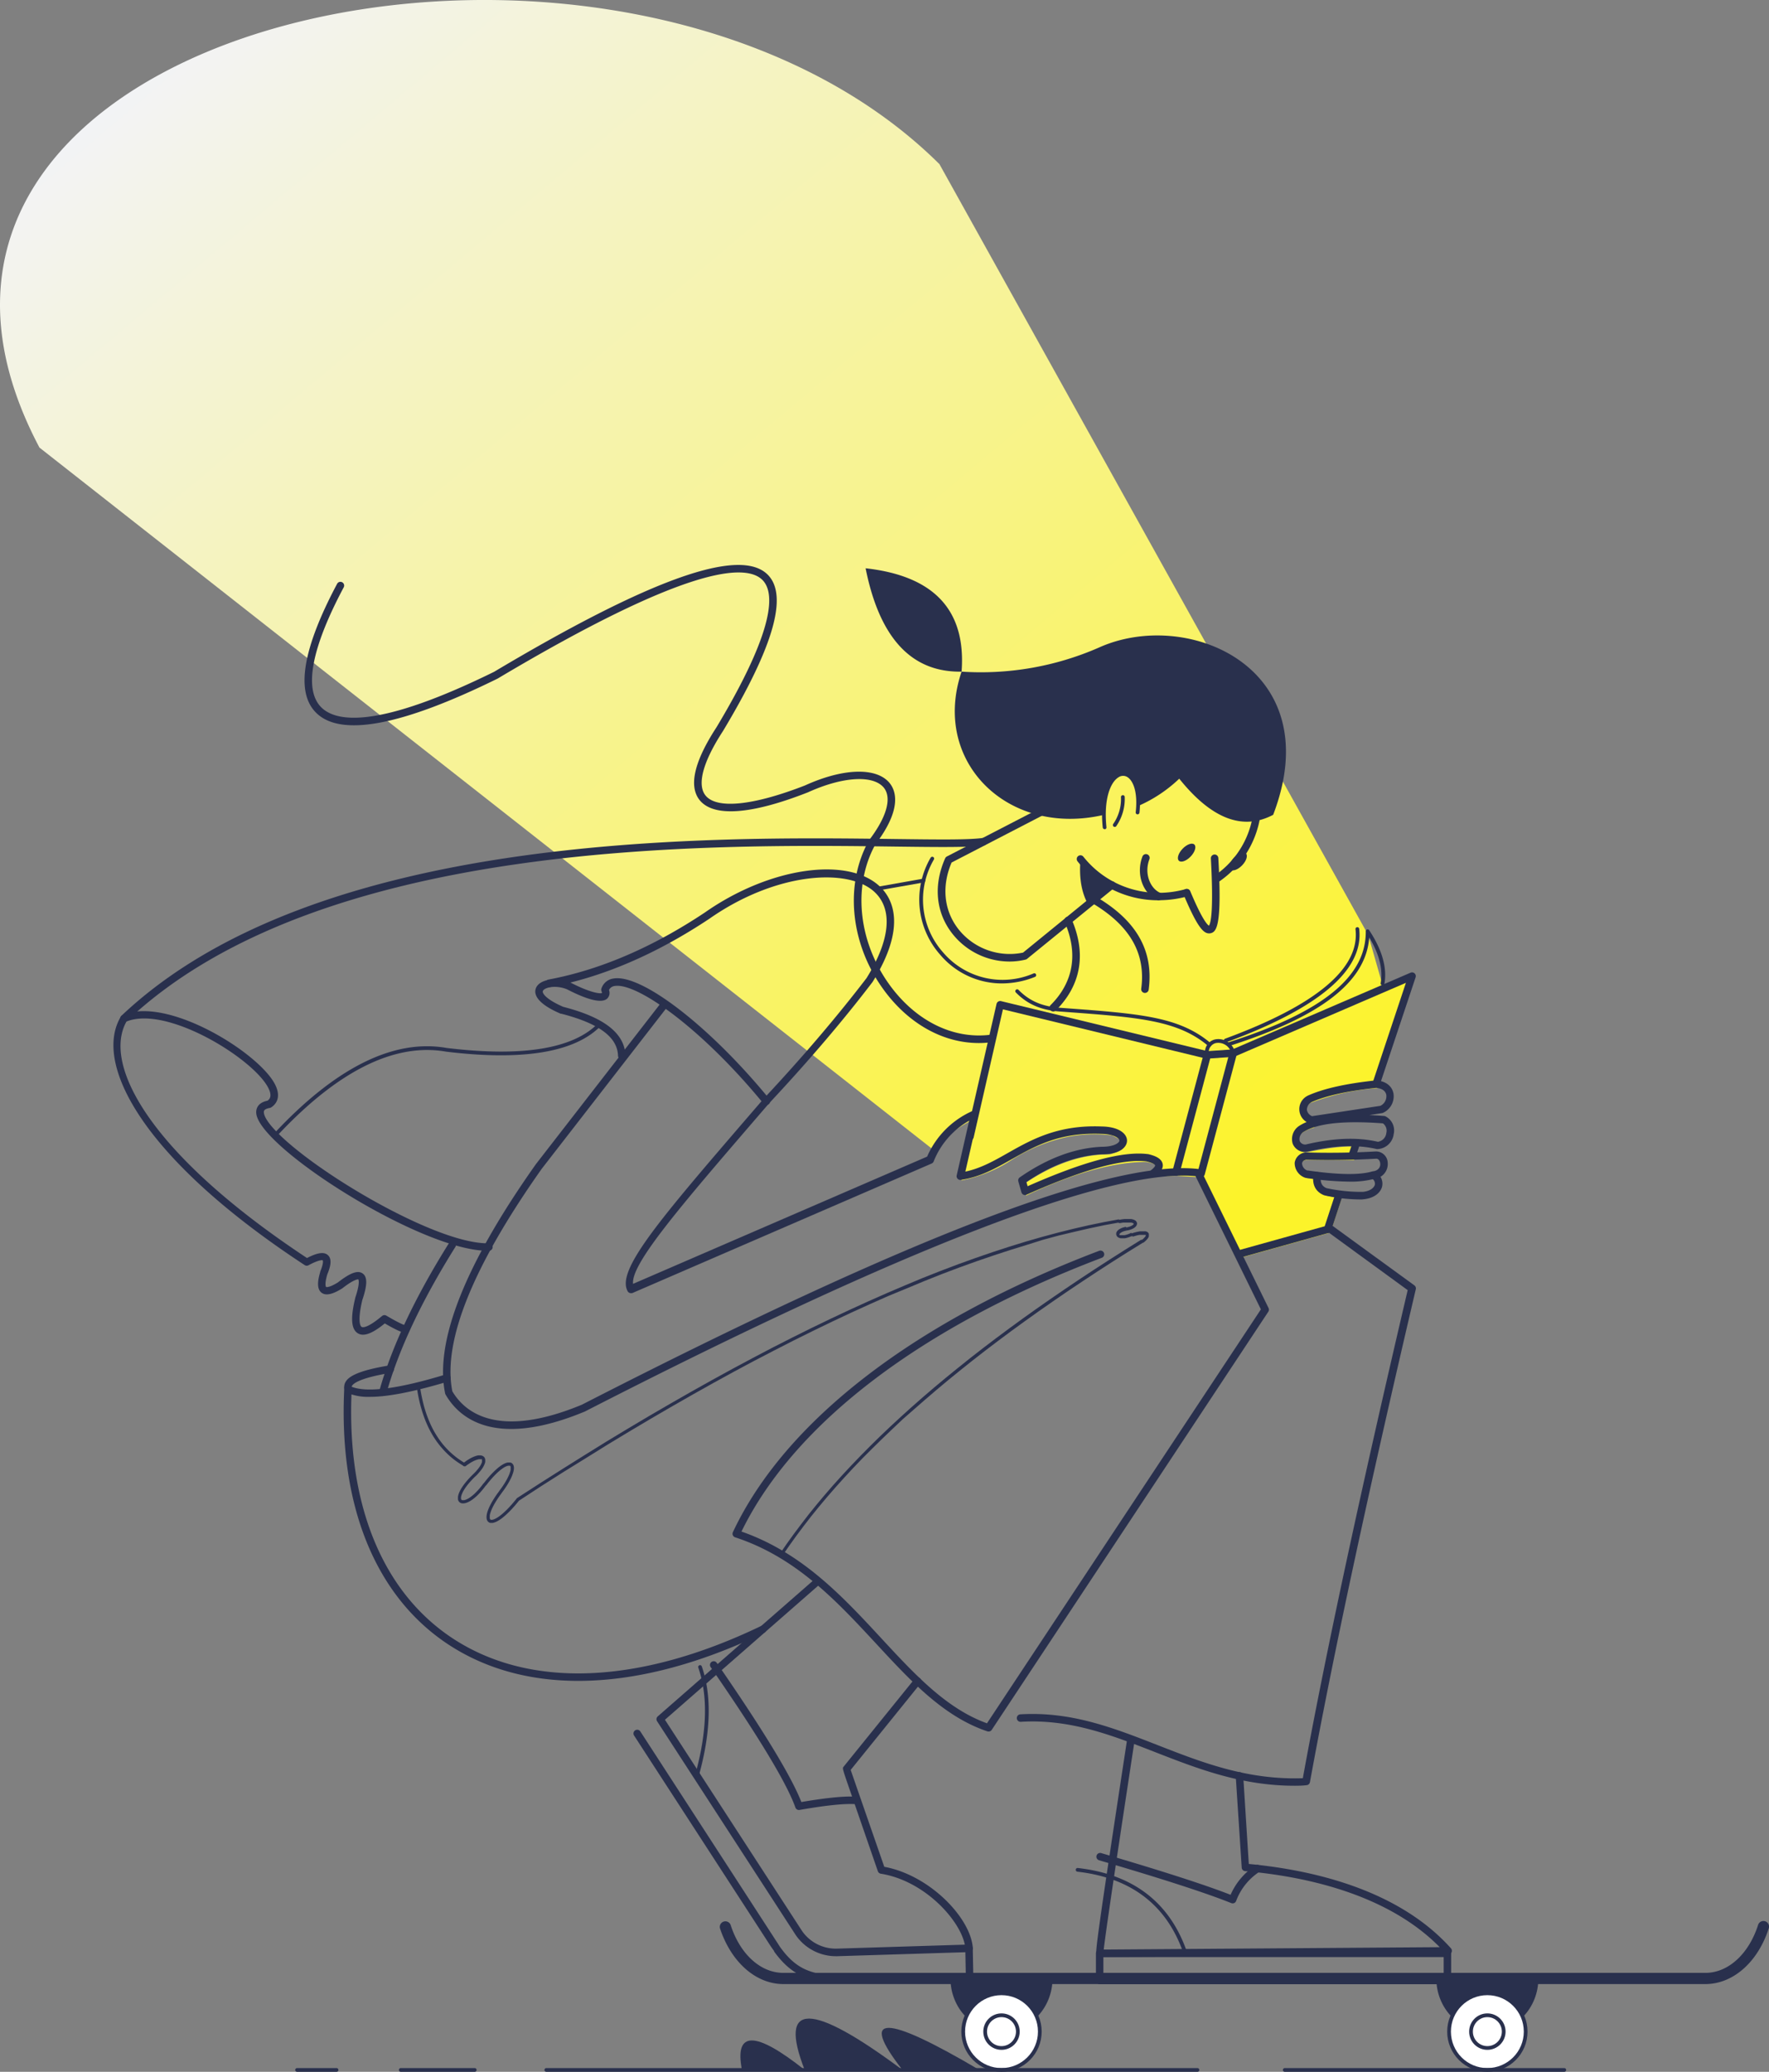 <svg xmlns="http://www.w3.org/2000/svg" viewBox="0 0 473.84 554.72">
<rect x="0" y="0" width="473.84" height="554.72" fill="#808080" stroke="none"/>
<defs>
    <linearGradient id="0" x1="-35.87" y1="657.52" x2="-35.02" y2="656.62"
                    gradientTransform="matrix(378.4, 0, 0, -336.79, 13611.22, 221442.88)"
                    gradientUnits="userSpaceOnUse">
        <stop offset="0" stop-color="#f2f3fe"/>
        <stop offset="1" stop-color="#fcf32a"/>
    </linearGradient>
</defs>
<g fill="#29304d">
    <path fill="url(#0)" d="M363.87,307l-1.18,3.63q-6.81,0-12.67-.09c-3.27.7-2,4.05.07,4.89,2,.17,3,.31,2.88.41a3.61,3.61,0,0,0,2.18,4.27c1.63.31,3,.55,4.23.71l-3,9.2-24.22,6.78L321.9,315.23l-6.76-.4-5.51.12q3.09-2.71-2.55-3.85-13.21,0-32.22,9l-.83-2.91q11.87-8.18,23.25-8.12,7.43-2,.51-5.09a37.62,37.62,0,0,0-11.93.43,46.05,46.05,0,0,0-14.64,6,37.91,37.91,0,0,1-13.69,5.64l3.81-16.66c-6.26,3.27-7.72,4.69-10.45,9.16L10.57,119.84c-60.5-114.3,154.71-161.6,241.06-75.9L366.5,250.35l4,14,7.9-2-9.42,29a61.68,61.68,0,0,0-18.05,4q-3.74,3.2.53,5.63c.65.72.76,1,.33,1-3.39,1-4.88,2.58-4.49,4.71.3,1.22,1.24,1.83,2.81,1.83q9.47-2,14.16-1.43l-.39,0Z"/>
    <g>
        <path d="M310.3,241.05a27.59,27.59,0,0,1-21.65-10.4,1,1,0,1,1,1.56-1.25,25.57,25.57,0,0,0,20.25,9.65h0a26.58,26.58,0,0,0,7.15-1,1,1,0,0,1,.54,1.92,28.54,28.54,0,0,1-7.69,1.06Zm15.53-4.73a1,1,0,0,1-.83-.44,1,1,0,0,1,.27-1.39,24,24,0,0,0,10.61-19.81c0-13.44-11.4-24.37-25.41-24.37a1,1,0,0,1,0-2c15.11,0,27.41,11.83,27.41,26.37a26,26,0,0,1-11.49,21.47A1,1,0,0,1,325.83,236.32Z"/>
        <path d="m154.89 450.05c-13.21 0-25.06-3.29-35-9.88-19.44-12.92-29.26-37.28-27.67-68.59a1 1 0 0 1 1.05 -.95 1 1 0 0 1 .95 1.05c-1.56 30.58 8 54.31 26.78 66.82 20.66 13.74 50.07 12.62 82.83-3.13a1 1 0 0 1 1.33 .47 1 1 0 0 1 -.46 1.34c-17.81 8.57-34.7 12.87-49.81 12.87"/>
        <path d="m346.77 478.13c-14.26 0-26-4.58-37.35-9-11.73-4.58-22.79-8.91-36-8.12a1 1 0 0 1 -1.06 -.94 1 1 0 0 1 .94 -1.06c13.61-.81 24.88 3.59 36.81 8.25s24 9.36 38.86 8.85c6-32.91 15.47-76.87 28.09-130.68l-21.06-15.35-23.75 6.65a1 1 0 0 1 -1.25 -.73 1 1 0 0 1 .7 -1.23l24.3-6.77a1 1 0 0 1 .86 .16l22 16a1 1 0 0 1 .38 1c-12.79 54.51-22.34 98.93-28.36 132a1 1 0 0 1 -.94 .82c-1.1.13-2.14.15-3.17.15"/>
        <path d="M355.61,330.16a1.19,1.19,0,0,1-.32-.05,1,1,0,0,1-.63-1.27l3-9.12a1,1,0,0,1,1.9.63l-3,9.13A1,1,0,0,1,355.61,330.16Zm6.59-19.78a.89.89,0,0,1-.32-.05,1,1,0,0,1-.63-1.26l1-3a1,1,0,1,1,1.9.64l-1,3A1,1,0,0,1,362.2,310.38Zm-102.37-5.06a.83.83,0,0,1-.22,0,1,1,0,0,1-.76-1.19l8.08-35.33a1,1,0,0,1,1.21-.75l55.3,13.39,6.67-.46,47.73-20.55a1,1,0,0,1,1.07.19,1,1,0,0,1,.27,1.05l-9.61,28.83a1,1,0,0,1-1.89-.63l8.9-26.72-45.83,19.73a1,1,0,0,1-.33.08l-7,.49a1.08,1.08,0,0,1-.31,0l-54.47-13.2-7.85,34.34A1,1,0,0,1,259.83,305.32Zm105.77-5.11a.89.89,0,0,1-.32,0,1,1,0,0,1-.63-1.26l.42-1.28a1,1,0,0,1,1.27-.63,1,1,0,0,1,.63,1.26l-.42,1.28A1,1,0,0,1,365.6,300.21Z"/>
        <path d="M294.55,524a1,1,0,0,1-.75-.34c-.47-.53-.63-.71,8.09-57.81a1,1,0,1,1,2,.3c-6,39.32-7.87,52.47-8.25,55.84l90-.64c-14-14.21-35.91-18.93-52.13-20.36a1,1,0,0,1-.91-.93L331,475.55a1,1,0,0,1,2-.13l1.5,23.65c17.11,1.61,40.07,6.86,54.14,22.58a1,1,0,0,1-.74,1.67l-93.33.67Z"/>
        <path d="M223.93,523.77a13.07,13.07,0,0,1-10.75-5.61L176,460.85a1,1,0,0,1,.18-1.29l42.34-37A1,1,0,0,1,219.8,424l-41.69,36.46,36.73,56.56a11,11,0,0,0,9.31,4.72l34.28-1.06c-1.31-6.64-10.83-17.14-22.5-19a1,1,0,0,1-.79-.66l-7-20.27c-2.51-7.24-2.51-7.24-2.22-7.67L245,449.49a1,1,0,0,1,1.56,1.26l-18.7,23.14c.54,1.58,2.57,7.4,9,25.94,12.22,2.26,23.19,13.72,23.72,21.78a1,1,0,0,1-.26.73,1,1,0,0,1-.71.33l-35.39,1.1Z"/>
        <path d="m323.81 249.91c-1.53 0-3.26-2-6.82-10.49a1 1 0 1 1 1.84 -.78c3.1 7.37 4.48 8.9 5 9.21.48-.69 1.28-3.87.51-18a1 1 0 0 1 2 -.11c1 17.93-.42 19.75-2.06 20.13a1.54 1.54 0 0 1 -.47 .04"/>
        <ellipse cx="317.78" cy="228.2" rx="3" ry="1.5" transform="matrix(.691-.723.723.691-66.73 300.36)"/>
        <ellipse cx="331.58" cy="230.54" rx="3" ry="1.5" transform="matrix(.691-.723.723.691-64.16 311.07)"/>
        <path d="M295.87,222a.49.49,0,0,1-.49-.45c-.85-8.35,1.34-12.86,3.68-14.31a3.2,3.2,0,0,1,3.49,0c2.22,1.4,3.22,5.28,2.66,10.36a.52.52,0,0,1-.56.44.5.5,0,0,1-.44-.55c.61-5.53-.74-8.48-2.2-9.41a2.18,2.18,0,0,0-2.43.05c-2,1.23-4,5.46-3.21,13.36a.5.5,0,0,1-.45.55Z"/>
        <path d="M270.33,257.45a19.52,19.52,0,0,1-14.86-7c-4.76-5.69-5.6-13.21-2.3-20.64a1,1,0,0,1,.46-.49l30-15.51a1,1,0,0,1,.92,1.78l-29.66,15.35c-2.81,6.6-2,13.23,2.14,18.22a17.53,17.53,0,0,0,17,5.9l23.17-18.88a1,1,0,0,1,1.41.14,1,1,0,0,1-.15,1.41l-23.35,19a1,1,0,0,1-.39.2A18.12,18.12,0,0,1,270.33,257.45Z"/>
        <path d="M310.47,241.05a.91.91,0,0,1-.39-.08c-4-1.65-5.83-6.95-4.09-11.58a1,1,0,1,1,1.87.7c-1.49,4,.38,7.95,3,9a1,1,0,0,1-.38,1.92Z"/>
        <path d="M298.6,221.41a.52.52,0,0,1-.29-.09.51.51,0,0,1-.13-.7,11.68,11.68,0,0,0,2.08-7.19.5.5,0,0,1,.48-.52.47.47,0,0,1,.52.47,12.82,12.82,0,0,1-2.25,7.81A.52.52,0,0,1,298.6,221.41Z"/>
        <path d="M169,346.24a1,1,0,0,1-.88-.52c-3.1-5.63,8.38-19,33.53-48.18l2.85-3.31c10.41-11.11,19.68-22,27.6-32.33,6.32-10.14,7.13-18.32,2.23-23-7-6.65-26.5-5.39-44.32,7.09-14.33,9.52-28.69,15.67-42.7,18.28a1,1,0,0,1-.36-2c13.74-2.57,27.84-8.61,41.93-18,17.15-12,38.16-15.1,46.83-6.88,3.28,3.1,7.38,10.56-2,25.55-8,10.48-17.34,21.4-27.76,32.53l-2.82,3.28c-21,24.39-34.16,39.66-33.56,45l78.77-34.07a23.66,23.66,0,0,1,12.38-12.32,1,1,0,0,1,1,.15,1,1,0,0,1,.33,1l-3.47,15.19c4.15-.89,7.68-2.89,11.4-5,6.28-3.55,13.38-7.57,25.14-7.09,4.69.08,6.78,2,6.76,3.82s-2.09,3.64-6.7,3.64c-6.57.29-13.4,2.78-20.25,7.42l.32,1.12c15-6.61,25.49-9.43,32.14-8.61l.11,0c1.52.36,3.58,1,3.92,2.62s-1.39,2.94-2,3.37a1,1,0,0,1-1.21-1.59c1.07-.81,1.23-1.28,1.21-1.37s-.21-.55-2.37-1.07c-6.35-.75-17.14,2.25-32.08,8.92a1,1,0,0,1-.83,0,1,1,0,0,1-.54-.63l-.83-2.92a1,1,0,0,1,.39-1.1c7.37-5.11,14.75-7.86,21.94-8.18,3.35,0,4.74-1.08,4.74-1.66s-1.4-1.74-4.81-1.8c-11.2-.46-17.76,3.25-24.11,6.83-4.31,2.44-8.38,4.74-13.55,5.49a1,1,0,0,1-.87-.31,1,1,0,0,1-.24-.9l3.34-14.63A21.65,21.65,0,0,0,250.08,311a1,1,0,0,1-.53.53l-80.14,34.67A1.14,1.14,0,0,1,169,346.24Z"/>
        <path d="M33.22,273.72a1,1,0,0,1-.72-.31,1,1,0,0,1,0-1.42c52.1-49.33,157-48,207.46-47.34,11.28.14,19.42.25,23.31-.29a1,1,0,0,1,.27,2c-4,.56-12.24.45-23.61.31-50.17-.65-154.55-2-206.06,46.8A1,1,0,0,1,33.22,273.72Z"/>
        <path d="M264.77,463.61a.84.84,0,0,1-.31-.05c-11.68-3.93-20.47-13.42-29.77-23.46-10.55-11.38-21.45-23.15-37.78-28.49a1,1,0,0,1-.6-1.38c14.06-29.89,48.9-56.64,98.11-75.33a1,1,0,0,1,1.29.58,1,1,0,0,1-.58,1.29c-48.17,18.29-82.38,44.29-96.52,73.3,16.22,5.66,27.06,17.35,37.54,28.67,8.93,9.64,17.38,18.75,28.22,22.67l73.37-110.83-17.51-35.66c-22.7-2.16-77.71,19-163.55,63-24.4,10.16-33.86,1.51-37.34-4.55a1,1,0,0,1-.11-.3c-2.86-13.89,5.33-34.55,24.33-61.39l33.67-43.4a1,1,0,0,1,1.4-.18,1,1,0,0,1,.18,1.41l-33.65,43.36c-18.56,26.24-26.65,46.31-24,59.64,3.22,5.48,12,13,34.69,3.6C243.88,331,297.93,310.35,321,313a1,1,0,0,1,.79.56l18,36.66a1,1,0,0,1-.07,1l-74.11,112A1,1,0,0,1,264.77,463.61Z"/>
        <path d="M323.34,282.92a.49.49,0,0,1-.49-.42,3.49,3.49,0,0,1,2.63-4.2,4.59,4.59,0,0,1,5.34,3.48.51.51,0,0,1-.33.63.5.5,0,0,1-.63-.33,3.62,3.62,0,0,0-4.15-2.81,2.51,2.51,0,0,0-1.87,3.08.51.51,0,0,1-.42.57Z"/>
        <path d="M324,280.21a.49.49,0,0,1-.32-.12c-8.22-6.94-18.55-7.7-39.12-9.21l-.7-.05c-5-.37-8.64-1.93-11.73-5.07a.5.5,0,1,1,.71-.7c2.91,2.95,6.33,4.43,11.1,4.77l.69.05c20.79,1.53,31.23,2.3,39.69,9.45a.5.5,0,0,1-.32.88Z"/>
        <path d="M329.18,280.07a.5.5,0,0,1-.47-.35.49.49,0,0,1,.32-.63c25.24-8.09,36.93-17.55,36.8-29.76a.5.5,0,0,1,.91-.28c3.47,5.25,4.85,10.09,4.08,14.36a.5.5,0,1,1-1-.17c.66-3.65-.37-7.77-3.06-12.26-.88,11.91-12.84,21.18-37.43,29.06A.45.45,0,0,1,329.18,280.07Z"/>
        <path d="M328.32,279.08a.52.52,0,0,1-.47-.33.5.5,0,0,1,.3-.64c24.41-9,36.17-18.84,34.93-29.31a.49.49,0,0,1,.43-.55.5.5,0,0,1,.56.44c1.3,11-10.67,21.2-35.57,30.36Z"/>
        <path d="M315,314.81a.82.82,0,0,1-.26,0,1,1,0,0,1-.7-1.22l8.37-31.38a1,1,0,1,1,1.93.51l-8.37,31.39A1,1,0,0,1,315,314.81Z"/>
        <path d="M321.73,315.21a1.15,1.15,0,0,1-.26,0,1,1,0,0,1-.71-1.23l8.61-32.27a1,1,0,1,1,1.93.51l-8.61,32.28A1,1,0,0,1,321.73,315.21Z"/>
        <path d="M97.23,357.36a2.61,2.61,0,0,1-1.39-.38c-1.74-1.07-2-4-.71-9.34l0-.09c1.43-4.21.86-4.95.85-5h0s-.91-.24-4.29,2.4l-.09.06c-1.65,1-4,2.23-5.47,1.11s-.9-3.72-.35-5.57a.49.49,0,0,1,0-.11c1-2.37.68-2.94.67-3h0s-.72-.34-3.83,1.34a1,1,0,0,1-1-.05C37.43,309.76,25,284.42,32.37,272.2a1,1,0,0,1,.45-.39c11.74-5.24,36.27,9.83,40.8,18.44,2,3.84-.05,5.66-1,6.26a1.17,1.17,0,0,1-.35.14c-1.69.29-1.62.92-1.59,1.26.36,3.64,10.52,12.28,24.17,20.55,11.73,7.12,27.38,14.64,36.11,14.43a1,1,0,0,1,1,1,1,1,0,0,1-1,1h-.4c-17.63,0-61-27.51-61.92-36.78-.08-.83.06-2.8,3-3.4.53-.35,1.41-1.18.17-3.53-4.12-7.84-27.11-22.05-37.93-17.67-6.46,11.47,6,35.35,48.35,63.32,2.84-1.46,4.58-1.7,5.6-.77,1.28,1.15.54,3.48-.16,5.14-.83,2.84-.34,3.37-.33,3.38s.64.33,3.15-1.2c3.36-2.61,5.35-3.33,6.65-2.41s1.28,3.08-.11,7.17c-1.39,6-.4,7-.18,7.13s1.37.54,5.49-2.92a1,1,0,0,1,1.15-.09c3.58,2.12,4.71,2.48,5,2.55a1,1,0,0,1,.93,1.73c-.65.52-1.47.64-6.35-2.2C100.61,356.36,98.69,357.36,97.23,357.36Z"/>
        <path d="M205.28,295.86a1,1,0,0,1-.77-.36C188,275.36,170.57,263,164.64,264a1.94,1.94,0,0,0-1.52,1.07,2.14,2.14,0,0,1-.51,2.33c-1.8,1.58-6.8-.48-10.68-2.49-3.08-1.29-6.12-.51-6.51.41-.28.65,1,2.33,5.45,4.26,11,2.82,16.46,7.1,16.67,13.07a1,1,0,0,1-1,1,1,1,0,0,1-1-1c-.17-5-5.16-8.66-15.23-11.24l-.15,0c-7-3-7.13-5.61-6.58-6.91,1-2.32,5.45-3,9.19-1.44,5.3,2.74,8,3.07,8.49,2.81a4.27,4.27,0,0,0-.15-.53,1,1,0,0,1,0-.69A3.92,3.92,0,0,1,164.3,262c7.54-1.32,25.88,12.85,41.76,32.23a1,1,0,0,1-.78,1.63Z"/>
        <path d="M268.35,263.31a21.61,21.61,0,0,1-16.5-7.67,22.22,22.22,0,0,1-2.57-26,.51.51,0,0,1,.69-.18.5.5,0,0,1,.18.68A21.24,21.24,0,0,0,252.61,255a20.94,20.94,0,0,0,24.25,5.63.49.49,0,0,1,.65.27.5.5,0,0,1-.28.66A23.89,23.89,0,0,1,268.35,263.31Z"/>
        <path d="M235.21,238.41a.51.51,0,0,1-.5-.41.51.51,0,0,1,.41-.58l12.14-2.15a.5.5,0,0,1,.17,1l-12.14,2.14Z"/>
        <path d="M73.62,304.5a.51.51,0,0,1-.34-.14.5.5,0,0,1,0-.71c16.58-17.81,32.18-25.57,46.38-23.06,20.26,2.46,33.93.23,40.58-6.64a.5.5,0,0,1,.72.69c-6.88,7.11-20.83,9.45-41.45,6.94-13.87-2.45-29.17,5.21-45.5,22.76A.52.52,0,0,1,73.62,304.5Z"/>
        <path d="m306.68 265.85h-.13a1 1 0 0 1 -.86 -1.12c1.27-9.51-3.08-17-13.28-23a1 1 0 0 1 -.36 -1.37 1 1 0 0 1 1.36 -.36c11 6.39 15.65 14.55 14.27 25a1 1 0 0 1 -1 .85"/>
        <path d="M231.86,152.16q5.59,28,25.67,27.67a78.88,78.88,0,0,0,36.79-6.43c23.81-10.77,61.75,5.42,46.71,44.76q-12.22,6.47-25.16-9.67a37.59,37.59,0,0,1-11,7.31c.53-12.17-9.17-11.5-9.14,2.36-25.75,6.05-46.36-14.24-38.16-38.33q1.86-24.59-25.67-27.67Z"/>
        <path d="M209.65 416.44a.42 .42 0 0 1 -.58 .11A.41 .41 0 0 1 209 416M305.73 332l.51.67L302 335.29l-4.18 2.65-4.1 2.65-4 2.64-3.94 2.64-3.85 2.64-3.78 2.64-3.7 2.64-3.62 2.63-3.53 2.63-3.46 2.63-3.38 2.63-3.3 2.63-3.22 2.62-3.13 2.62-3.06 2.62-3 2.62L241.8 380 239 382.65l-2.73 2.61-2.66 2.61L231 390.48l-2.5 2.61-2.41 2.6-2.34 2.6-2.26 2.6-2.18 2.6-2.1 2.59-2 2.59-1.94 2.59-1.86 2.59-1.78 2.59-.7-.47 1.79-2.6 1.87-2.6 1.95-2.6 2-2.6 2.11-2.61 2.19-2.61 2.26-2.61 2.35-2.61 2.43-2.61 2.5-2.61 2.59-2.62 2.66-2.62 2.75-2.62 2.83-2.62 2.9-2.62 3-2.64 3.07-2.63 3.14-2.62 3.23-2.63 3.3-2.64 3.38-2.63 3.46-2.63 3.55-2.64 3.62-2.64 3.7-2.64 3.79-2.64 3.86-2.65 3.94-2.65 4-2.64 4.1-2.65 4.18-2.66 4.26-2.65m.04.07a.42 .42 0 0 1 .58 .15 .42 .42 0 0 1 -.14 .56m-2.78-1.71l-.37-.75h.06l.43-.14.41-.12.39-.1.37-.08.34-.07.32-.06h.3.28.5.22.2l.2.05.17.07.17.1.14.12.12.16.08.17v.18.19.18.17l-.07.17-.09.16-.11.17-.12.17-.15.16-.15.17-.18.17-.19.17-.2.17-.22.17-.51-.66.2-.16.18-.15.17-.15.15-.15.13-.14.11-.13.1-.12.07-.11.06-.1v-.09-.07-.08h-.05-.07-.1-.13-.16H306h-.24-.26-.29l-.32.06-.35.08-.36.1-.4.12-.42.13h.06m-.09-.13a.41 .41 0 0 1 -.53 -.27 .42 .42 0 0 1 .28 -.53m-1.44-1.55l.13.83-.32.07-.29.08-.26.08-.23.1-.2.1-.18.1-.14.1-.12.1-.09.09-.07.09v.08.06.14h.05l.06.05h.09.12.14.17.41.24l.26-.05.29-.07.3-.09.33-.12.35-.15.36-.17.38.75-.4.19-.39.16-.36.13-.35.11-.33.08-.31.06h-.3-.54-.25l-.22-.05-.21-.07-.19-.09-.18-.12-.15-.14-.12-.17-.08-.18-.05-.2v-.21-.2l.07-.19.1-.18.13-.17.16-.17.18-.15.2-.14.23-.14.26-.12.28-.12.31-.1.33-.09.37-.08m.03.18a.43 .43 0 0 1 .49 .33 .42 .42 0 0 1 -.34 .49m-1.92-2.04l-.14-.82.52-.09.49-.07.45-.05h.42.75.34.3l.27.05.26.07.22.08.2.1.19.11.15.14.13.17.09.19.05.2v.21l-.05.2-.08.19-.1.16-.14.16-.15.15-.17.13-.2.13-.21.12-.23.11-.26.1-.27.09-.29.09-.3.07-.33.06-.13-.83.29-.05.27-.07.24-.07.23-.07.21-.09.18-.09.17-.09.14-.09.11-.09.09-.09.07-.07v-.07-.05-.1h-.05l-.09-.05-.11-.06-.16-.05-.18-.05h-.22-.26-.28-.68-.4-.42l-.46.07-.5.08m.03-.07a.41 .41 0 1 1 -.18 -.81M139.06 401.71l-.65-.52.1-.09 6.07-3.92 6-3.81 5.94-3.72L162.4 386l5.8-3.5 5.74-3.41 5.68-3.3 5.6-3.2 5.54-3.1 5.47-3 5.4-2.89 5.34-2.8 5.27-2.68 5.21-2.59 5.14-2.48 5.07-2.38 5-2.28 4.94-2.18 4.87-2.08 4.8-2 4.74-1.87 4.67-1.77 4.61-1.66 4.54-1.56 4.47-1.46 4.41-1.36 4.34-1.25 4.27-1.15 4.21-1.05 4.14-.95 4.07-.84 4-.74.14.83-4 .73-4 .84-4.13.95-4.19 1-4.25 1.15L275 333.33l-4.39 1.35-4.46 1.46-4.53 1.55L257 339.35l-4.66 1.76L247.59 343l-4.8 2L237.93 347 233 349.19l-5 2.27-5.06 2.38-5.13 2.48-5.2 2.58-5.26 2.69L202 364.37l-5.4 2.89-5.47 3-5.53 3.1-5.6 3.2-5.67 3.3-5.73 3.4-5.8 3.5L157 390.37 151 394.08l-6 3.81L139 401.81l.1-.09m-.14.08a.41 .41 0 1 1 -.5 -.66 .1 .1 0 0 1 0 0m-4.78-1.85l.67.5-.57.77-.5.74-.44.7-.4.66-.33.62-.29.58-.23.54-.18.49-.14.44-.08.4v.33.28.22l.06.15.06.1.08.06.11.05h.15.22l.28-.07.32-.12.37-.18.41-.24.45-.3.48-.37.52-.43.55-.5.58-.56.61-.64.63-.7.66-.77.69-.84.66.52-.7.86-.68.79-.65.72-.63.65-.6.58-.57.52-.55.46-.51.39-.49.33-.46.27-.44.21-.41.15-.38.1h-.37-.35l-.32-.13-.27-.22-.2-.28-.12-.33-.06-.36V406l.05-.43.1-.47.15-.5.2-.53.25-.58.3-.61.35-.65.41-.69.46-.72.52-.76.58-.79m-.001.02a.42 .42 0 0 1 .59 -.06 .43 .43 0 0 1 .08 .56m-4.16-2.09l-.68-.49.63-.8.6-.73.59-.68.57-.6.55-.55.52-.48.5-.43.48-.37.46-.31.43-.25.41-.2.39-.15.37-.08h.35.34l.31.12.26.21.2.28.12.32.06.35v.38l-.05.41-.1.45-.15.48-.19.52-.24.56-.3.6-.34.63-.4.67-.46.71-.51.74-.57.77-.67-.51.56-.75.5-.72.44-.68.38-.64.33-.6.28-.57.23-.51.17-.48.13-.43.08-.37v-.33-.26-.2l-.05-.15-.06-.09-.07-.05h-.1-.15-.2l-.26.06-.3.11-.34.16-.38.23-.41.28-.45.34-.47.4-.5.46-.53.53-.55.59-.57.65-.59.71-.61.78m.001-.04a.42 .42 0 1 1 -.67 -.51m-2.79-2.49l.58.6-.67.67-.6.65-.53.61-.47.59-.4.55-.33.51-.28.48-.21.44-.16.4-.11.35-.06.3v.25.2l.05.14.06.1.07.07.1.05h.15.2.24l.29-.08.32-.13.36-.17.39-.23.41-.29.43-.34.46-.39.47-.46.49-.51.5-.57.51-.63.52-.69.68.49-.54.72-.53.65-.52.6-.51.54-.5.48-.49.42-.47.37-.46.32-.44.26-.42.2-.4.16-.38.1-.36.05h-.35l-.32-.07-.3-.15-.25-.22-.18-.28-.1-.33v-.35-.37l.07-.4.13-.43.19-.46.24-.49.3-.52.36-.55.42-.58.49-.61.55-.64.62-.67.7-.7m-.001-.001a.42 .42 0 0 1 .58 .6m-3.16-2.86l.42-.72h-.47l.49-.36.46-.33.45-.28.43-.26.41-.22.4-.18.37-.15.36-.13.34-.09.32-.06h.3.28l.27.05.25.08.23.13.2.17.15.22.1.24.06.26v.27.28l-.06.29-.1.3-.14.32-.16.33-.2.34-.24.36-.27.37-.31.38-.35.4-.38.42-.43.42-.58-.6.4-.4.37-.39.32-.38.29-.35.25-.34.21-.33.18-.3.14-.28.11-.25.08-.24v-.2-.17V391v-.11-.08-.06l-.06-.05h-.08-.11-.15-.4l-.25.05-.28.08-.3.1-.33.13-.36.17-.38.2-.4.23-.42.28-.45.3-.46.35h-.46m.4-.15a.42 .42 0 1 1 -.51 -.66m-12.49-20.72l.83-.11.14.93.15.91.17.9.19.88.2.86.21.84.23.82.25.8.26.79.28.76.29.75.31.73.32.71.34.7.36.68.37.65.39.64.4.62.41.6.44.59.44.57.47.55.48.53.49.51.51.5.53.48.54.46.56.45.57.42.59.41.6.39.62.37-.42.73-.64-.39-.63-.4-.61-.42-.6-.44-.58-.46-.56-.48-.55-.5-.53-.52-.51-.53-.5-.56-.49-.57-.46-.58L117 386l-.43-.63-.42-.64-.4-.66-.38-.68-.37-.7-.35-.72-.33-.73-.32-.75-.3-.77-.28-.79-.27-.8-.25-.82-.24-.85-.22-.85-.2-.88-.19-.89-.17-.92-.15-.93-.14-.94m.02.001a.42 .42 0 0 1 .83 -.11"/>
        <path d="M291.43,242.1l6.34-5.17a26.25,26.25,0,0,1-8.34-6.91q-.66,7.28,2,12.08Z"/>
        <path d="M99.1,374a14.62,14.62,0,0,1-6.18-1.1,1,1,0,0,1-.49-.51,2.56,2.56,0,0,1,.1-2.32c.66-1.21,2.61-3,11.83-4.49a1,1,0,1,1,.32,2c-8.41,1.37-10.08,2.89-10.4,3.49a.63.63,0,0,0-.08.23c4.17,1.65,12.64.54,25.21-3.3a1,1,0,0,1,1.25.66,1,1,0,0,1-.66,1.25C111,372.59,104.06,374,99.1,374Z"/>
        <path d="M102.54,373.77a.84.84,0,0,1-.27,0,1,1,0,0,1-.7-1.23c3.28-11.81,9.57-25.16,18.68-39.68a1,1,0,1,1,1.69,1.06c-9,14.36-15.21,27.54-18.44,39.16A1,1,0,0,1,102.54,373.77Z"/>
        <path d="M330.18,509.62a1,1,0,0,1-.38-.07c-6.63-2.67-18.54-6.53-35.41-11.47a1,1,0,0,1-.67-1.24,1,1,0,0,1,1.24-.68c16.17,4.74,27.82,8.49,34.66,11.17a17.92,17.92,0,0,1,6.68-7.86,1,1,0,0,1,1.38.3,1,1,0,0,1-.3,1.38,15.94,15.94,0,0,0-6.27,7.82,1,1,0,0,1-.53.57A1.14,1.14,0,0,1,330.18,509.62Z"/>
        <path d="m387.7 531.27h-93.15a1 1 0 0 1 -1 -1v-7.27a1 1 0 0 1 1 -1h93.15a1 1 0 0 1 1 1v7.28a1 1 0 0 1 -1 .99m-92.15-2h91.15v-5.27h-91.15"/>
        <path d="M317.51,523.32A.51.51,0,0,1,317,523c-4.42-12.87-14-20.23-28.41-21.86a.5.5,0,0,1-.44-.55.5.5,0,0,1,.55-.44c14.84,1.67,24.69,9.25,29.25,22.53a.51.51,0,0,1-.31.64Z"/>
        <path d="M214,484.62a1,1,0,0,1-.95-.67c-2.29-6.48-9.93-19.13-22.7-37.59a1,1,0,0,1,.25-1.39,1,1,0,0,1,1.39.25c12.38,17.9,20,30.43,22.66,37.27,7.13-1.21,12.06-1.67,15-1.4a1,1,0,0,1,.9,1.09,1,1,0,0,1-1.08.9c-2.88-.26-8,.25-15.34,1.53Z"/>
        <path d="M186.64,476l-.13,0a.51.51,0,0,1-.35-.62c3.24-11.52,3.54-21.24.88-28.88a.5.5,0,0,1,.31-.63.49.49,0,0,1,.63.3c2.73,7.84,2.44,17.76-.85,29.48A.52.52,0,0,1,186.64,476Z"/>
        <path d="m259.72 530.77h-38.59c-5.38-.74-9.56-2.39-13.82-8.32l.06-.05c-.43-.53-1.12-1.58-2.42-3.6l-35.11-54.12a1 1 0 1 1 1.68 -1.09c23.22 35.8 37.33 57.55 37.44 57.73 3.84 5.34 7.32 6.75 12.37 7.46h37.37l-.14-7.08a1 1 0 0 1 1 -1 1 1 0 0 1 1 1l.16 8.1a1 1 0 0 1 -.29 .72 1 1 0 0 1 -.71 .25"/>
        <path d="m456.8 531.23h-246.95c-7.39 0-14-5.86-17-14.93a1.5 1.5 0 0 1 2.85 -.92c2.51 7.81 8 12.85 14.11 12.85h247c6.07 0 11.6-5 14.11-12.84a1.5 1.5 0 1 1 2.86 .91c-2.93 9.07-9.58 14.93-16.98 14.93"/>
        <g>
            <g>
                <path d="m281.92 529.73c0 7.93-6.12 14.36-13.66 14.36s-13.67-6.43-13.67-14.36"/>
                <g stroke="#29304d" fill="#FFFFFF">
                    <circle cx="268.26" cy="543.96" r="10.26"/>
                    <circle cx="268.26" cy="543.96" r="4.38"/>
                </g>
            </g>
            <g>
                <path d="m412.06 529.73c0 7.93-6.12 14.36-13.66 14.36s-13.67-6.43-13.67-14.36"/>
                <g stroke="#29304d" fill="#FFFFFF">
                    <circle cx="398.4" cy="543.96" r="10.26"/>
                    <circle cx="398.4" cy="543.96" r="4.38"/>
                </g>
            </g>
        </g>
        <path d="M419,554.72H344.14a.5.5,0,0,1,0-1H419a.5.5,0,0,1,0,1Zm-98.25,0H146.34a.5.5,0,0,1,0-1h174.4a.5.5,0,0,1,0,1Zm-193.6,0h-19.8a.5.5,0,0,1,0-1h19.8a.5.5,0,0,1,0,1Zm-37,0H79.58a.5.5,0,0,1,0-1H90.14a.5.5,0,0,1,0,1Z"/>
        <path d="m262.34 554.22q-38.22-22.53-20.6 0-36.94-27.5-26.2 0-19.89-15.79-16.8 0"/>
        <path d="M351.28,300.88a1,1,0,0,1-.35-.06,4,4,0,0,1-.74-7.4l.15-.08c4.15-1.87,10.25-3.23,18.12-4.06h.17c2.5.16,4.22,1.46,4.62,3.48a4.85,4.85,0,0,1-2.79,5.19,1.4,1.4,0,0,1-.29.09l-18.74,2.83Zm0-5.76a2.32,2.32,0,0,0-1.22,2.06,2.22,2.22,0,0,0,1.39,1.67l18.3-2.77a2.85,2.85,0,0,0,1.58-2.94c-.21-1.07-1.19-1.74-2.71-1.86C361,292.08,355.19,293.37,351.24,295.12ZM370,297.05h0Z"/>
        <path d="M349.82,308.43a3.52,3.52,0,0,1-3.58-2.26,4.23,4.23,0,0,1,1.59-4.61c4.14-2.74,11.63-3.64,22.93-2.76a1.09,1.09,0,0,1,.3.07,4.25,4.25,0,0,1,2.25,4.79,4.57,4.57,0,0,1-4.26,4,.86.86,0,0,1-.28,0c-5.22-1.23-11.48-1-18.61.71l-.21,0Zm13.32-7.95c-6.68,0-11.43.91-14.17,2.72a2.23,2.23,0,0,0-.83,2.32,1.59,1.59,0,0,0,1.66.91c7.33-1.74,13.81-2,19.27-.72a2.65,2.65,0,0,0,2.27-2.37,2.43,2.43,0,0,0-.91-2.56Q366.47,300.48,363.14,300.48Z"/>
        <path d="M361.36,316.38a81.93,81.93,0,0,1-11.58-1,1.11,1.11,0,0,1-.26-.07,4.16,4.16,0,0,1-2.73-4,3.25,3.25,0,0,1,2.87-2.75.81.81,0,0,1,.22,0c6.2.18,12.47.09,18.61-.26a3.13,3.13,0,0,1,3.22,3,4,4,0,0,1-3.64,4.34A24.84,24.84,0,0,1,361.36,316.38Zm-11.15-3c8.13,1.18,14,1.27,17.35.27l.14,0c1.63-.25,2.11-1.28,2-2.17-.06-.62-.44-1.28-1.12-1.24-6.16.35-12.44.43-18.66.26-.45.1-1.09.35-1.16,1A2.17,2.17,0,0,0,350.21,313.42Z"/>
        <path d="M364.69,321.15a44.91,44.91,0,0,1-9.93-1.1l-.16-.05c-2.18-.9-3.17-2.79-2.79-5.34a1,1,0,0,1,2,.29c-.31,2.09.68,2.82,1.5,3.17a43.77,43.77,0,0,0,9.75,1c2.07-.21,3-1.17,3.21-1.92a1.63,1.63,0,0,0-.93-1.73,1,1,0,0,1,1.05-1.7,3.59,3.59,0,0,1,1.83,3.88c-.34,1.47-1.85,3.15-5.06,3.46Z"/>
        <path d="m262.17 279.27c-9.94 0-19.56-5.57-26.26-15.39-8.27-12.13-9.53-27.36-3.2-38.79l.08-.13c4.69-6.14 6.13-11.23 4-14-2.82-3.54-11-3.07-20.37 1.18-15.27 6-25.27 6.67-29 2.11-3-3.73-1.51-10.32 4.52-19.56 16-26.67 15.53-36.15 12.29-39.4-4.52-4.53-20.49-3.63-70.94 26.4-25.88 12.73-42.26 15.76-48.76 9-5.37-5.55-3.42-17.11 5.77-34.38a1 1 0 0 1 1.35 -.41 1 1 0 0 1 .42 1.35c-8.62 16.18-10.73 27.27-6.1 32.05 4 4.13 15.3 5.86 46.37-9.42 41.9-24.95 65.9-33.48 73.31-26 5.51 5.54 1.59 19.23-12 41.87-5.37 8.23-7 14.34-4.67 17.24 3 3.71 12.73 2.73 26.65-2.69 10.32-4.69 19.25-4.92 22.71-.58 1.64 2.06 3.32 6.93-3.87 16.38-5.93 10.77-4.7 25.14 3.13 36.63 7.06 10.34 17.47 15.68 27.86 14.3a1 1 0 1 1 .26 2 25.88 25.88 0 0 1 -3.55 .24m19.95-8.45a1 1 0 0 1 -.71 -.29 1 1 0 0 1 0 -1.42c4.28-4.24 8.41-11.55 3.76-22.27a1 1 0 0 1 1.84 -.79c5.09 11.75.53 19.8-4.19 24.48a1 1 0 0 1 -.7 .29"/>
    </g>
</g>
</svg>